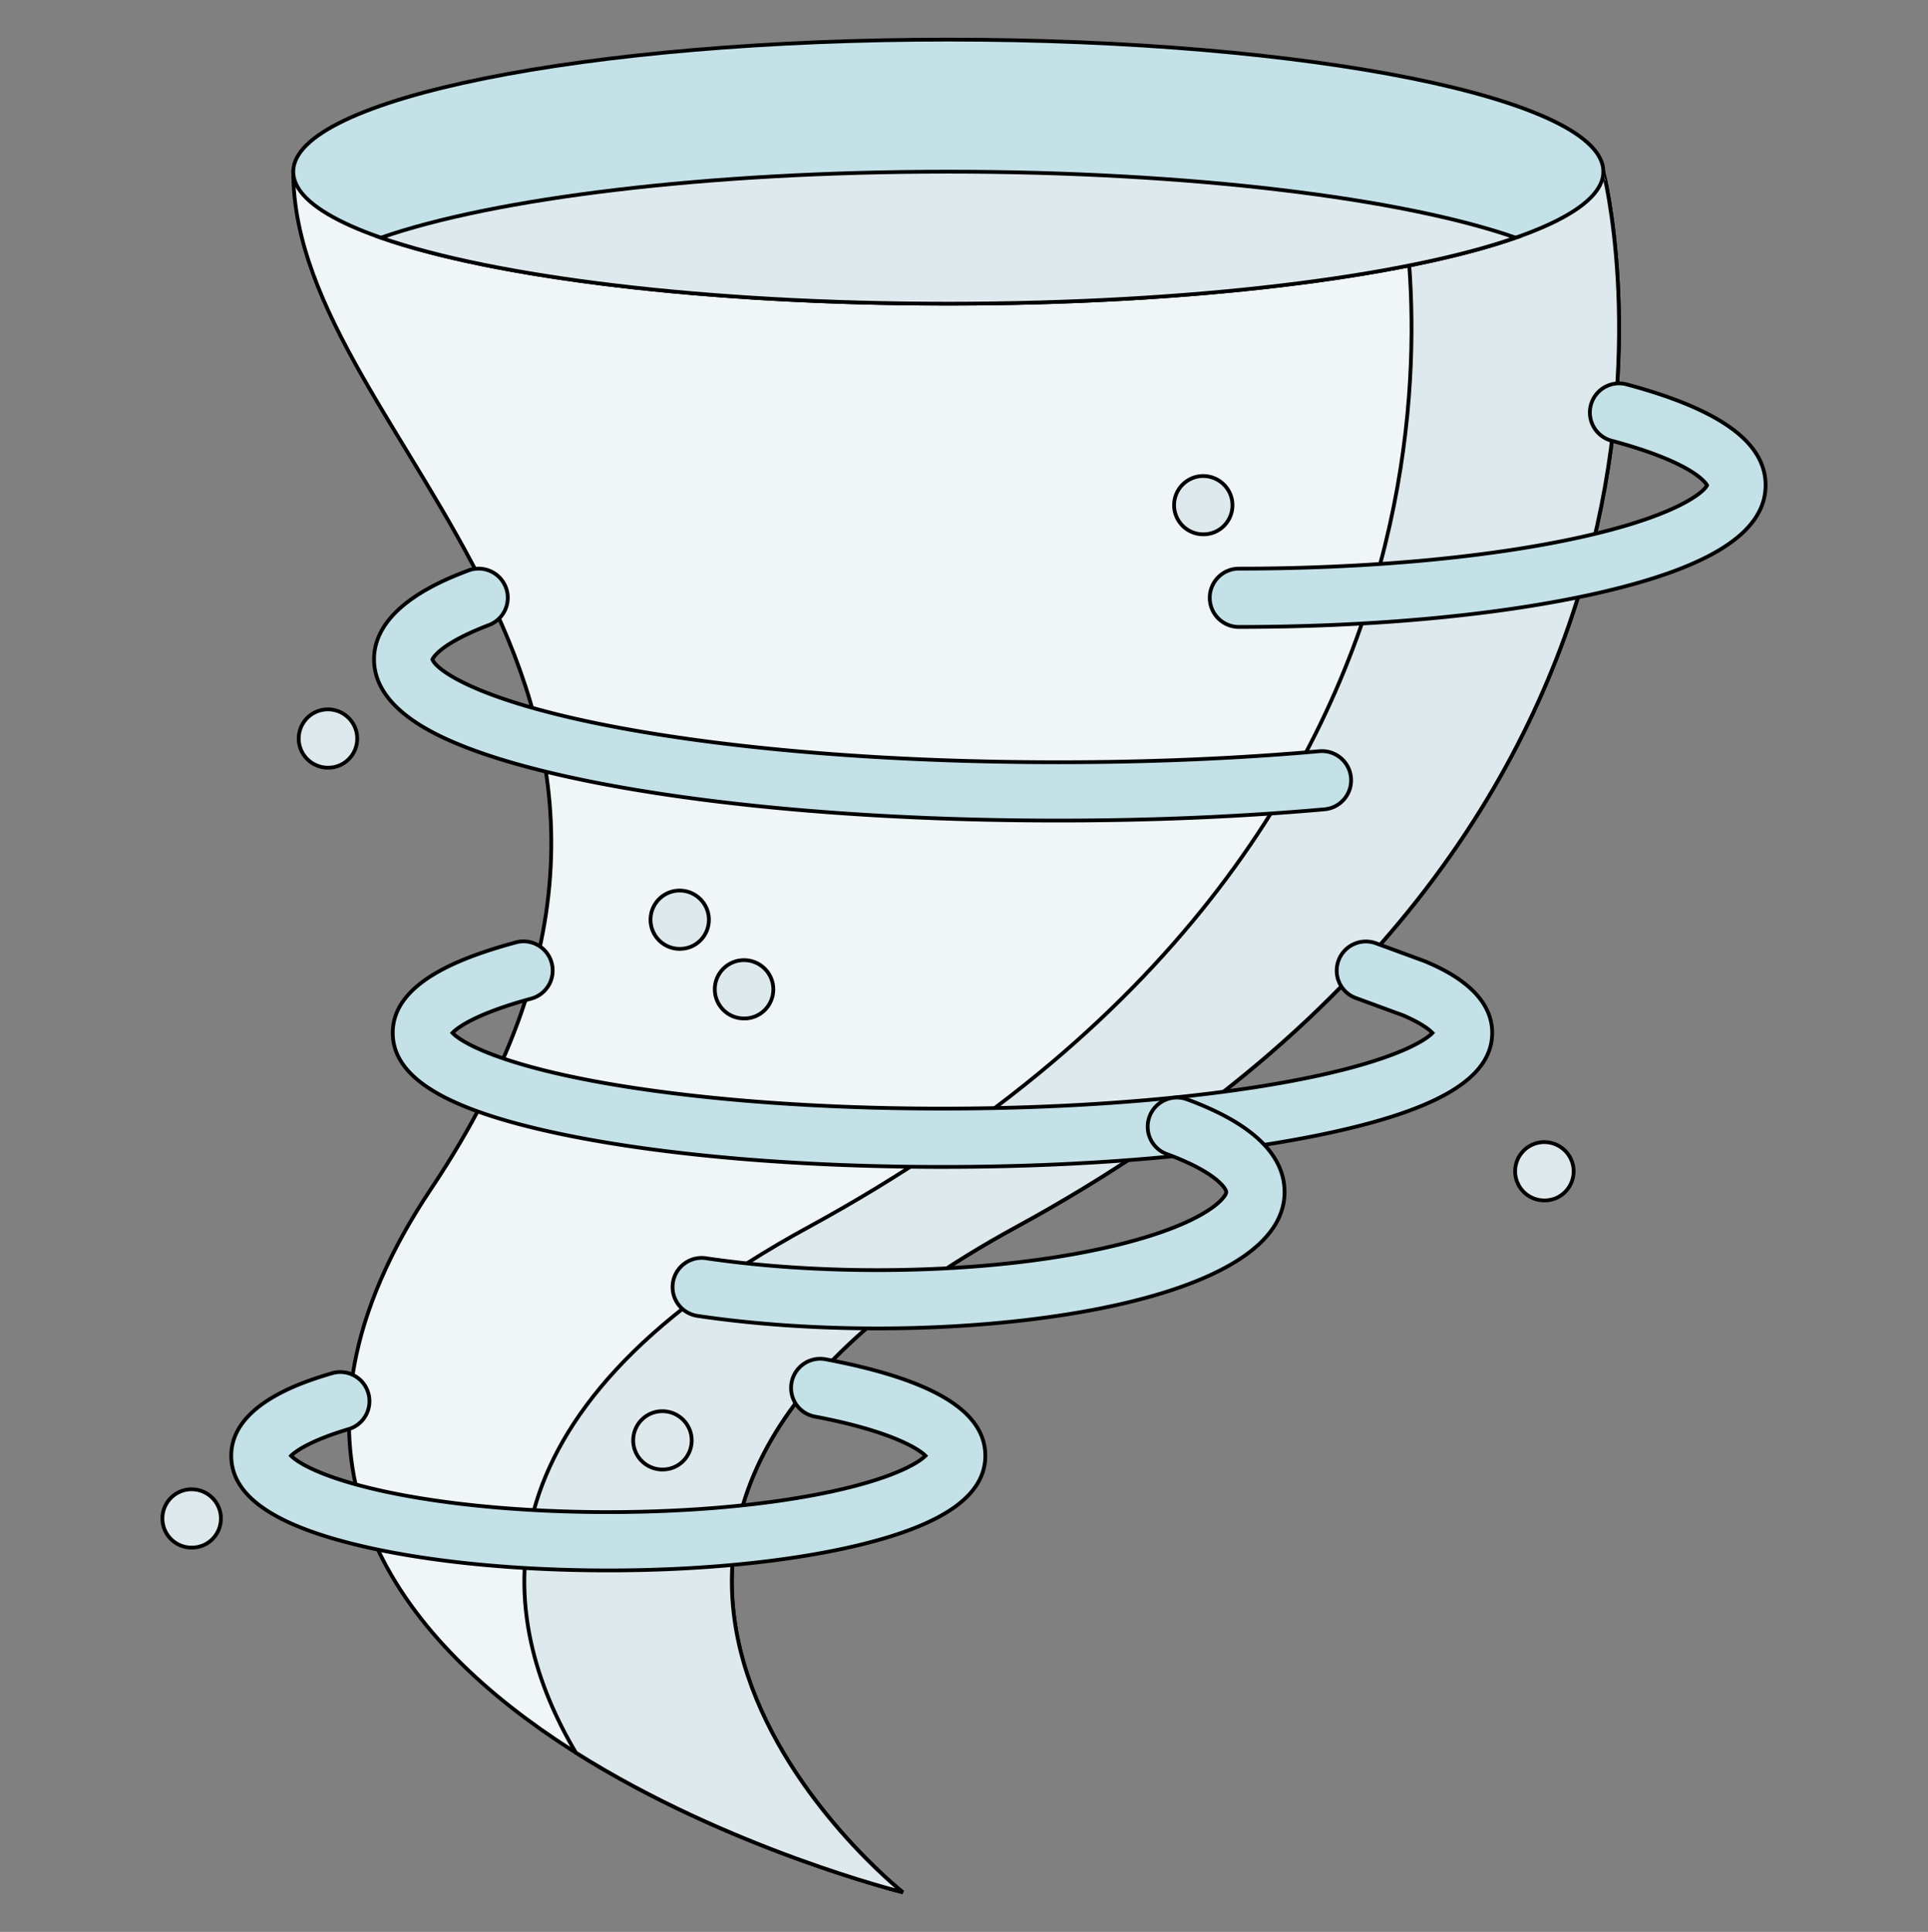 <svg width="511" height="511.999" xmlns="http://www.w3.org/2000/svg"><rect width="100%" height="100%" fill="#808080" stroke="none"/><path fill="none" d="M-1-1h582v402H-1z"/><g><g stroke="null"><path fill="#f0f5f7" d="M77.72 45.494c0 72.714 125.544 136.441 36.458 269.675-89.086 133.235 125.105 186.329 125.105 186.329s-119.757-94.7 30.086-176.329C469.143 216.341 424.96 45.494 424.96 45.494H77.721zm0 0"/><path fill="#dde9ed" d="M269.37 325.166C119.525 406.798 239.286 501.5 239.286 501.5s-46.113-11.433-86.648-36.992c-20.79-35.066-29.527-89.625 61.726-139.343C414.151 216.337 369.963 45.494 369.963 45.494h54.992S469.14 216.337 269.37 325.166zm0 0"/><path fill="#c4e1e8" d="M424.96 45.494c0-19.328-77.731-34.996-173.618-34.996S77.721 26.166 77.721 45.494 155.455 80.49 251.342 80.49s173.617-15.668 173.617-34.996zm0 0"/><path fill="#dde9ed" d="M401.725 62.994c-30.02 10.457-86.121 17.492-150.387 17.492-64.262 0-120.363-7.035-150.383-17.492 30.016-10.465 86.121-17.5 150.383-17.5 64.266 0 120.367 7.035 150.387 17.5zm0 0"/><path fill="#c4e1e8" d="M280.483 217.466c-46.871 0-91.012-3.695-124.293-10.402-16.567-3.34-29.688-7.285-39.004-11.723-11.977-5.707-18.047-12.636-18.047-20.597 0-14.008 18.781-21.18 24.953-23.536a7.734 7.734 0 019.977 4.461 7.728 7.728 0 01-4.465 9.977c-12.719 4.855-14.754 8.562-14.992 9.113.8 2.477 10.937 10.676 47.386 17.7 31.98 6.164 74.059 9.554 118.485 9.554 24.074 0 47.359-.98 69.207-2.922 4.25-.367 8 2.766 8.379 7.016.375 4.25-2.766 8-7.016 8.379-22.297 1.976-46.043 2.98-70.57 2.98zm0 0M249.795 309.26c-37.351 0-72.543-2.946-99.09-8.298-31.8-6.41-46.61-15.066-46.61-27.242 0-13.48 18.548-20.113 32.5-23.93a7.726 7.726 0 114.078 14.902c-14.753 4.04-19.417 7.657-20.753 9.052 2.324 2.484 12.102 8.12 38.438 12.953 24.992 4.582 57.468 7.11 91.437 7.11s66.442-2.524 91.434-7.11c26.336-4.832 36.113-10.469 38.437-12.953-.812-.848-2.87-2.52-7.73-4.633l-12.586-4.617a7.725 7.725 0 01-4.594-9.914 7.732 7.732 0 019.914-4.594l12.793 4.695c.129.047.262.098.39.156 4.364 1.875 17.637 7.59 17.637 18.883 0 12.172-14.808 20.828-46.609 27.238-26.547 5.356-61.738 8.301-99.086 8.301zm0 0M328.358 166.154a7.725 7.725 0 01-7.723-7.727 7.723 7.723 0 017.723-7.726c33.097 0 64.543-2.805 88.546-7.895 26.41-5.601 34.536-12.082 35.536-14.2-.528-.94-4.348-6.194-25.325-11.812a7.73 7.73 0 01-5.468-9.46 7.733 7.733 0 019.465-5.465c24.789 6.636 36.84 15.375 36.84 26.714 0 12.473-14.606 21.84-44.645 28.637-25.45 5.762-59.168 8.934-94.95 8.934zm124.156-37.403h.012-.012zm0 0M161.217 416.197c-25.23 0-49.04-2.438-67.04-6.864-22.128-5.437-32.886-13.136-32.886-23.527 0-13.941 20.102-19.902 26.707-21.863a7.723 7.723 0 019.602 5.21 7.726 7.726 0 01-5.207 9.606c-9.594 2.844-13.832 5.64-15.25 7.055 1.867 1.898 8.414 5.879 24.515 9.394 16.348 3.567 37.5 5.536 59.559 5.536 22.059 0 43.21-1.97 59.559-5.536 16.113-3.519 22.656-7.503 24.52-9.398-2.071-2.078-9.915-6.715-29.337-10.387a7.725 7.725 0 01-6.156-9.027 7.726 7.726 0 019.027-6.156c28.473 5.386 42.317 13.746 42.317 25.566 0 10.39-10.758 18.09-32.887 23.527-18.004 4.426-41.813 6.864-67.043 6.864zm84.598-29.73h.011-.011zm0 0"/><path fill="#c4e1e8" d="M232.514 352.064c-16.563 0-33.047-1.148-47.66-3.324a7.724 7.724 0 01-6.508-8.778c.629-4.222 4.562-7.136 8.781-6.504 13.875 2.063 29.57 3.153 45.387 3.153 26.078 0 50.496-2.848 68.758-8.024 19.511-5.53 23.734-11.48 23.734-12.656 0-.906-2.672-5.277-15.758-10.082a7.726 7.726 0 01-4.586-9.918 7.727 7.727 0 019.914-4.59c17.176 6.313 25.883 14.586 25.883 24.59 0 24.828-55.953 36.133-107.945 36.133zm0 0"/><path fill="#dde9ed" d="M409.299 318.138a7.724 7.724 0 01-7.723-7.648 7.726 7.726 0 017.645-7.805h.082c4.23 0 7.73 3.41 7.773 7.648.043 4.27-3.332 7.762-7.597 7.805h-.18zm0 0M87.002 203.45h-.101a7.729 7.729 0 01-7.727-7.726 7.729 7.729 0 017.727-7.726c4.27 0 7.777 3.46 7.777 7.726s-3.41 7.727-7.676 7.727zm0 0"/><g fill="#dde9ed"><path d="M50.772 410.15c-4.23 0-7.684-3.41-7.723-7.649a7.723 7.723 0 017.645-7.804h.082c4.23 0 7.73 3.406 7.773 7.648.043 4.266-3.332 7.758-7.598 7.801l-.101.004h-.078zm0 0M318.873 141.607a7.727 7.727 0 01-.078-15.453h.082c4.23 0 7.73 3.406 7.774 7.648.043 4.266-3.332 7.758-7.598 7.801l-.102.004h-.078zm0 0M180.108 251.47a7.727 7.727 0 01-.078-15.453h.078c4.234 0 7.734 3.406 7.777 7.645.043 4.27-3.332 7.761-7.598 7.804l-.101.004h-.078zm0 0M197.283 269.916h-.101c-4.266 0-7.727-3.461-7.727-7.727s3.461-7.727 7.727-7.727c4.27 0 7.777 3.461 7.777 7.727s-3.41 7.727-7.676 7.727zm0 0M175.647 389.45h-.098a7.725 7.725 0 110-15.45c4.266.001 7.777 3.458 7.777 7.724 0 4.27-3.41 7.727-7.68 7.727zm0 0"/></g></g></g></svg>